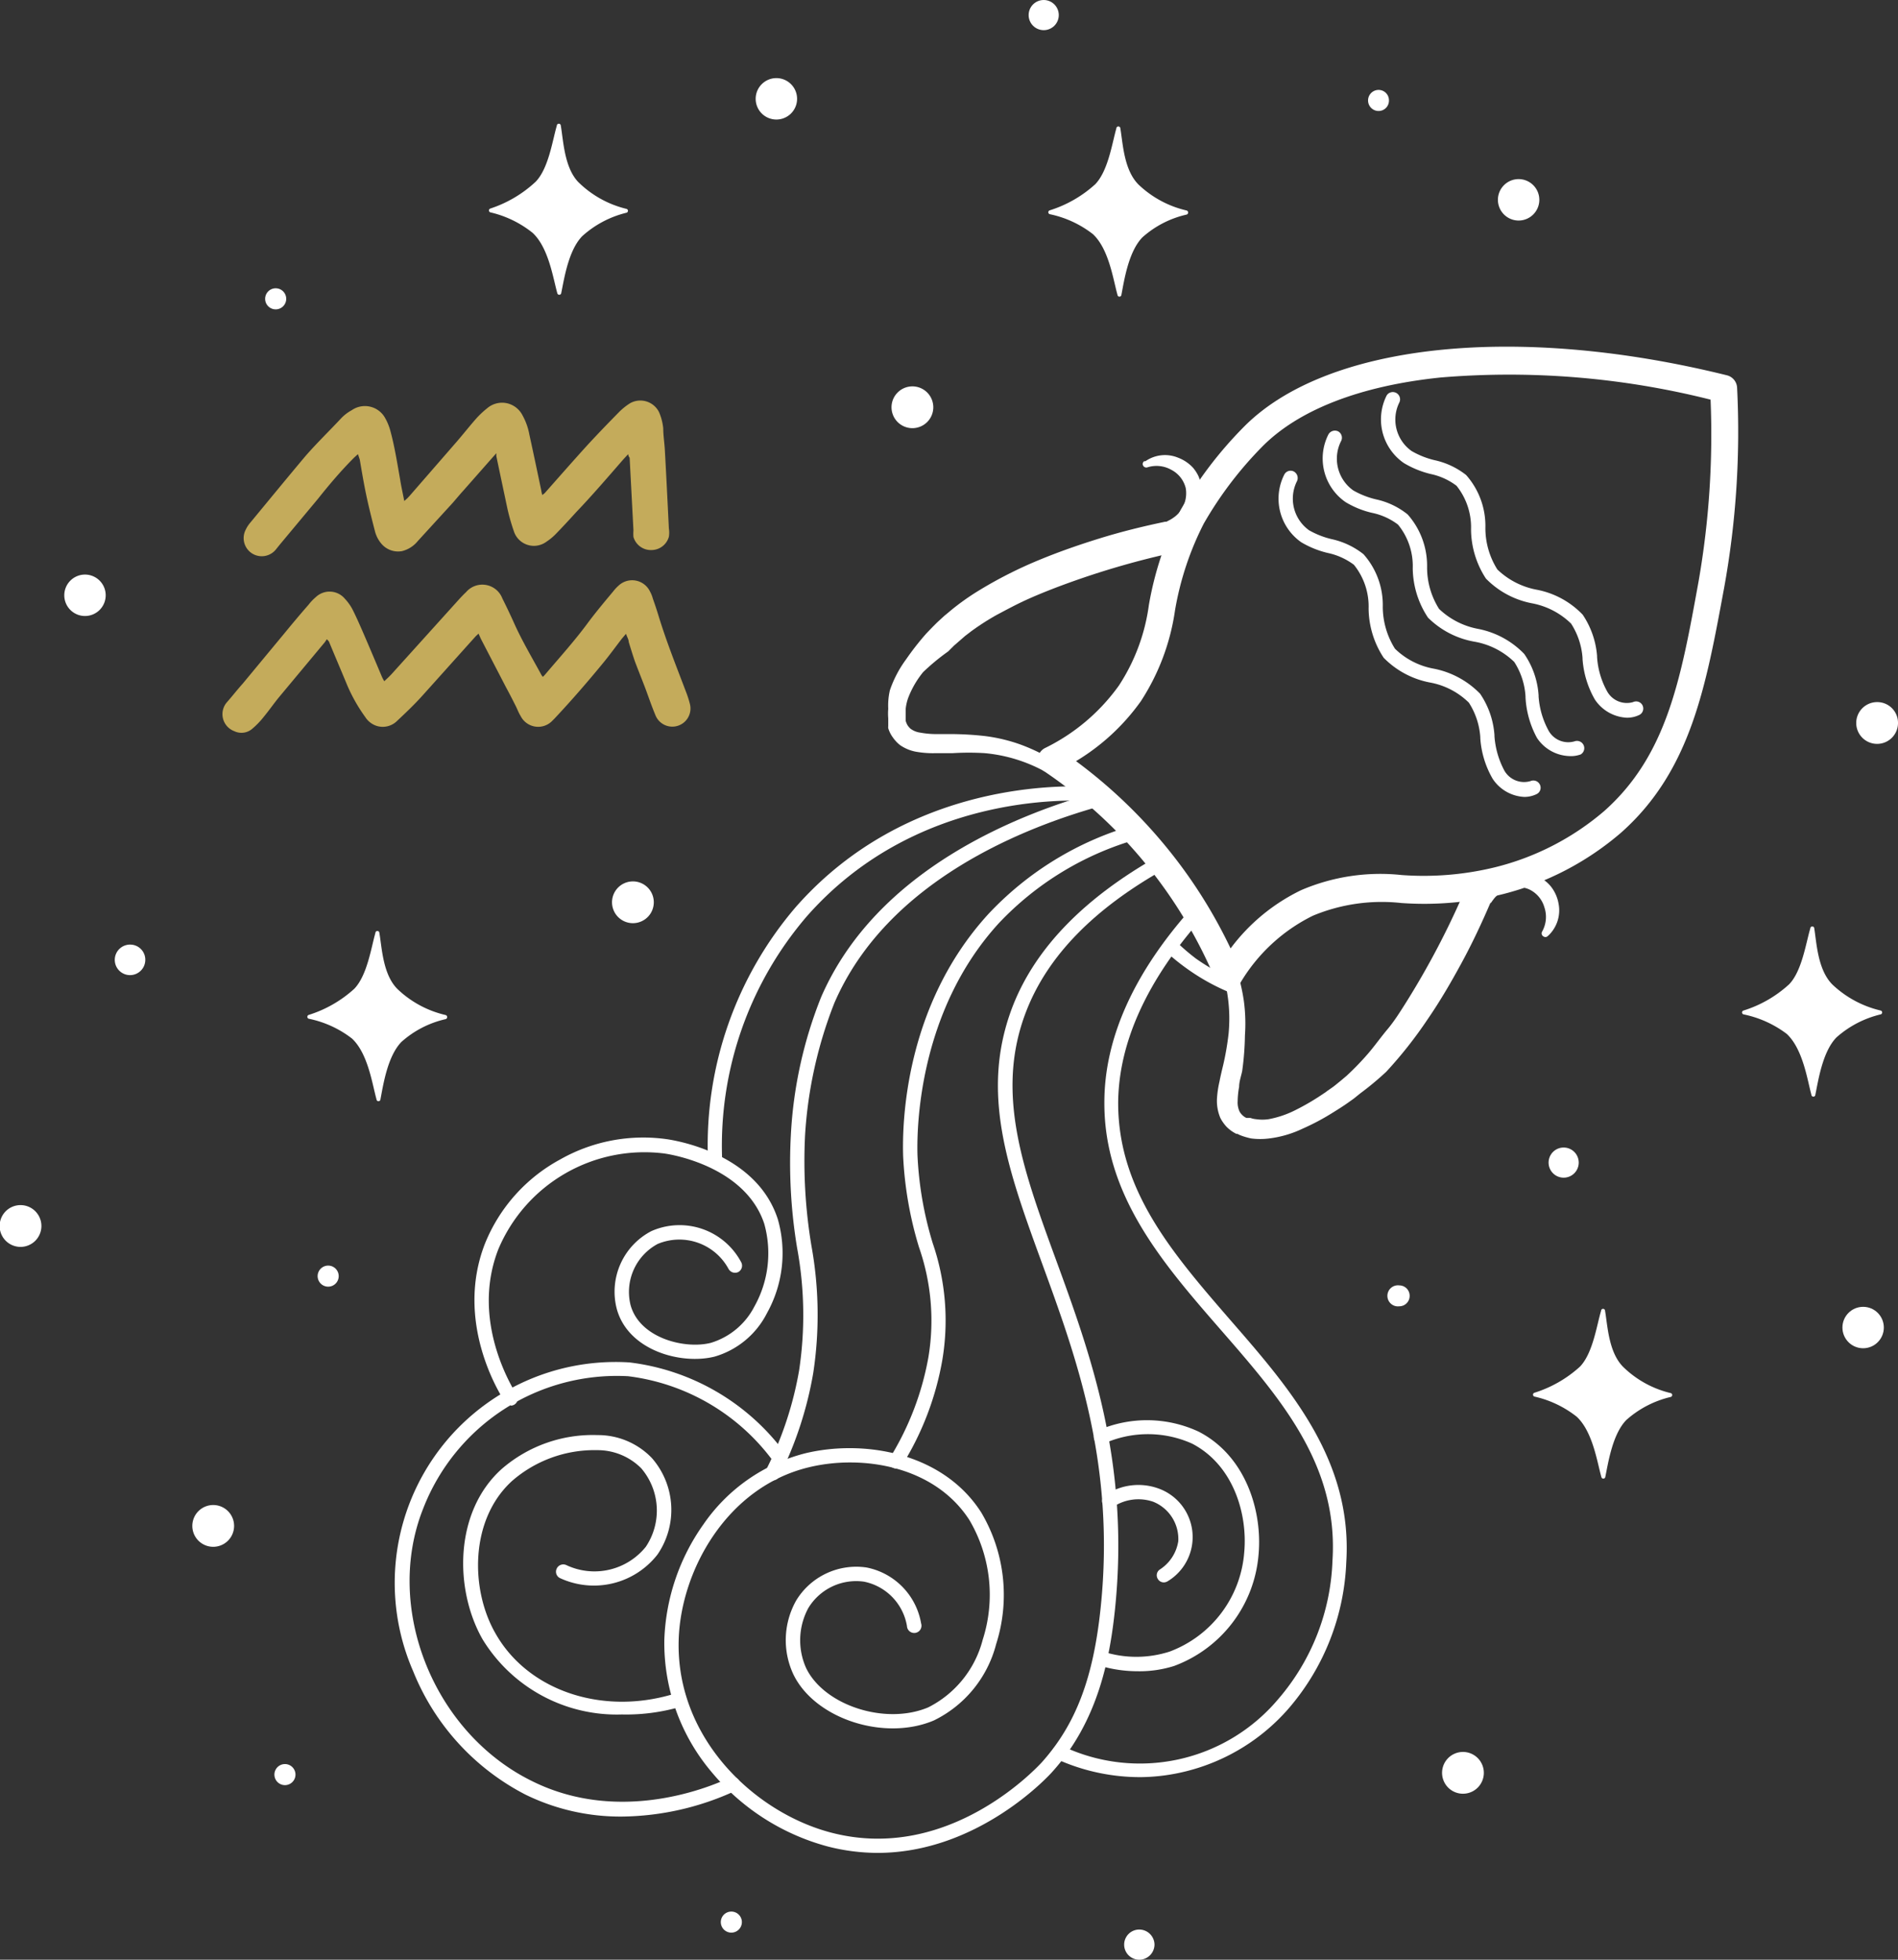 <svg xmlns="http://www.w3.org/2000/svg" viewBox="0 0 104.51 107.88"><rect x="0" y="0" width="104.51" height="107.88" fill="#333333" stroke="none"/><defs><style>.cls-1{fill:#fff;}.cls-2{fill:#c4ab5b;}</style></defs><g id="Layer_2" data-name="Layer 2"><g id="Text"><path class="cls-1" d="M67.62,54.08h0a.37.37,0,0,1-.33-.24,26.34,26.34,0,0,0-9.6-11.68.42.42,0,0,1-.18-.35.39.39,0,0,1,.22-.33,11.25,11.25,0,0,0,4.19-3.54,11,11,0,0,0,1.7-4.57,17.76,17.76,0,0,1,1.69-5.12,21.22,21.22,0,0,1,3.4-4.47C73.11,19.23,83.44,18.13,95,21a.39.39,0,0,1,.3.36,48.1,48.1,0,0,1-.7,10.89c-1,5.34-1.8,10-5.56,13.29a15.64,15.64,0,0,1-6.42,3.34,18.05,18.05,0,0,1-5.46.47,10,10,0,0,0-5,.72A9.92,9.92,0,0,0,68,53.9.4.4,0,0,1,67.62,54.08Zm-9-12.21a27.08,27.08,0,0,1,9.06,11,10.52,10.52,0,0,1,4.11-3.53,10.79,10.79,0,0,1,5.37-.79,16.64,16.64,0,0,0,5.24-.45,14.7,14.7,0,0,0,6.09-3.16c3.56-3.15,4.33-7.43,5.32-12.84a47.45,47.45,0,0,0,.69-10.41,45.83,45.83,0,0,0-15.22-1.3c-4.52.47-8,1.83-10.05,3.94A20.93,20.93,0,0,0,66,28.62a17,17,0,0,0-1.62,4.91,10.89,10.89,0,0,1-5.73,8.34Z"/><path class="cls-1" d="M67.62,54.42h-.06a.75.75,0,0,1-.62-.45,26,26,0,0,0-9.47-11.53.72.72,0,0,1-.32-.65.71.71,0,0,1,.39-.61,10.87,10.87,0,0,0,4.07-3.44,10.69,10.69,0,0,0,1.65-4.43A18.23,18.23,0,0,1,65,28.09a22,22,0,0,1,3.45-4.55c4.52-4.63,15-5.76,26.64-2.88a.74.74,0,0,1,.56.68,48.14,48.14,0,0,1-.71,11c-1,5.4-1.82,10.07-5.67,13.49a16,16,0,0,1-6.55,3.4,17.84,17.84,0,0,1-5.56.48,9.86,9.86,0,0,0-4.87.7,9.55,9.55,0,0,0-4,3.71A.75.75,0,0,1,67.62,54.42ZM82.88,19.75c-6.2,0-11.23,1.46-14,4.26a21.07,21.07,0,0,0-3.34,4.4,17.77,17.77,0,0,0-1.66,5,11.5,11.5,0,0,1-1.75,4.69,11.59,11.59,0,0,1-4.32,3.65.05.05,0,0,0,0,0,.09.09,0,0,0,0,.05,26.25,26.25,0,0,1,5.46,4.9,26.56,26.56,0,0,1,4.26,6.93s0,0,0,0h0l0,0a10.22,10.22,0,0,1,4.32-4A10.34,10.34,0,0,1,77.16,49a17.43,17.43,0,0,0,5.37-.46,15.28,15.28,0,0,0,6.27-3.26c3.68-3.26,4.5-7.82,5.46-13.1A47.39,47.39,0,0,0,95,21.37a0,0,0,0,0,0-.05A50.35,50.35,0,0,0,82.88,19.75ZM67.63,53.55,67.38,53a27.1,27.1,0,0,0-4-6.31,26.77,26.77,0,0,0-5-4.55L58,41.84l.46-.26a11.41,11.41,0,0,0,3.8-3.39A11.45,11.45,0,0,0,64,33.47a17.14,17.14,0,0,1,1.65-5A21.11,21.11,0,0,1,69,24.09c2.1-2.16,5.65-3.56,10.26-4a46.25,46.25,0,0,1,15.33,1.31l.25.06v.25a47.52,47.52,0,0,1-.7,10.49c-1,5.48-1.78,9.8-5.42,13a15.31,15.31,0,0,1-6.23,3.23,17.35,17.35,0,0,1-5.34.46,10.47,10.47,0,0,0-5.22.76,10.06,10.06,0,0,0-4,3.42ZM59.25,41.9a27.63,27.63,0,0,1,4.67,4.37,27.32,27.32,0,0,1,3.84,5.94A10.56,10.56,0,0,1,71.65,49a11.05,11.05,0,0,1,5.53-.83,16.57,16.57,0,0,0,5.15-.43,14.64,14.64,0,0,0,6-3.09c3.47-3.08,4.23-7.3,5.2-12.65A47,47,0,0,0,94.19,22a45.41,45.41,0,0,0-14.86-1.22c-4.45.46-7.85,1.79-9.85,3.83a20.63,20.63,0,0,0-3.2,4.22A16.62,16.62,0,0,0,64.7,33.6a12.38,12.38,0,0,1-1.88,5A11.89,11.89,0,0,1,59.25,41.9Z"/><path class="cls-1" d="M57.51,42.46a8.48,8.48,0,0,0-3.29-1,14.5,14.5,0,0,0-1.75,0l-.92,0a5.27,5.27,0,0,1-1-.06,2.26,2.26,0,0,1-1-.39,2,2,0,0,1-.39-.42,1.68,1.68,0,0,1-.25-.5.56.56,0,0,1,0-.12l0-.05V39.8l0-.13,0-.13a3,3,0,0,1,0-.52A3.69,3.69,0,0,1,49,38a6.25,6.25,0,0,1,.89-1.7A15.08,15.08,0,0,1,51,34.88c.21-.22.43-.45.65-.66L52,33.9l.36-.3a13.49,13.49,0,0,1,1.52-1.08,23.52,23.52,0,0,1,3.28-1.67c1.13-.47,2.28-.87,3.45-1.23s2.35-.65,3.55-.9l-.07,0,.14,0,.13-.07a1.65,1.65,0,0,0,.25-.15,1.53,1.53,0,0,0,.42-.42,1.65,1.65,0,0,0,.26-1.21,1.55,1.55,0,0,0-.78-1,1.66,1.66,0,0,0-1.34-.14.2.2,0,0,1-.24-.13.19.19,0,0,1,.07-.21l.07,0a1.89,1.89,0,0,1,1.81-.19,2.13,2.13,0,0,1,.83.57,2.2,2.2,0,0,1,.28.44,2.11,2.11,0,0,1,.14.49,2.73,2.73,0,0,1,0,1,5.77,5.77,0,0,1-.26.9.56.56,0,0,0,0,.12.36.36,0,0,0,0,.11l0,.13,0,.12,0,.13,0,.13a1.59,1.59,0,0,1-.12.27,1.57,1.57,0,0,1-.34.47l-.12.1a.5.5,0,0,1-.12.08,2.1,2.1,0,0,1-.26.13l-.09,0h-.06a45.6,45.6,0,0,0-6.73,2c-.54.21-1.08.43-1.6.67s-1,.5-1.53.78a13.74,13.74,0,0,0-1.42.91l-.34.26-.31.27-.31.27-.08.08-.07.07-.16.16A12.1,12.1,0,0,0,50.83,37a5.16,5.16,0,0,0-.8,1.36,2.5,2.5,0,0,0-.16.67c0,.11,0,.22,0,.32v.24l0,.09a1.08,1.08,0,0,0,.1.24,1,1,0,0,0,.16.19,1.13,1.13,0,0,0,.54.22,4.81,4.81,0,0,0,.8.08h.89a17.22,17.22,0,0,1,1.88.11,9.19,9.19,0,0,1,1.85.43,10.22,10.22,0,0,1,1.71.79h0a.4.4,0,0,1-.39.69Z"/><path class="cls-1" d="M67.29,53.48a8.63,8.63,0,0,1,.36,3.42,15.08,15.08,0,0,1-.3,1.74c-.07.29-.14.58-.2.89a5.72,5.72,0,0,0-.14.95,2.41,2.41,0,0,0,.19,1.07,2.21,2.21,0,0,0,.33.47,2,2,0,0,0,.44.34l.11.06,0,0,.06,0,.12.06.13.05a4.1,4.1,0,0,0,.5.14,3.88,3.88,0,0,0,1,0,5.94,5.94,0,0,0,1.84-.54,12.79,12.79,0,0,0,1.64-.87c.26-.16.53-.33.79-.51l.38-.27.36-.29A16.46,16.46,0,0,0,76.33,59a23.35,23.35,0,0,0,2.28-2.89c.69-1,1.31-2.07,1.89-3.14s1.1-2.18,1.58-3.3l0,.06.08-.12.09-.12a1.31,1.31,0,0,1,.2-.21,1.56,1.56,0,0,1,.5-.33,1.63,1.63,0,0,1,1.23,0,1.57,1.57,0,0,1,.86,1,1.65,1.65,0,0,1-.13,1.34.19.19,0,0,0,.08.26.18.18,0,0,0,.21,0l.07-.06a1.91,1.91,0,0,0,.55-1.74,2.11,2.11,0,0,0-.4-.92,1.8,1.8,0,0,0-.37-.36,2.05,2.05,0,0,0-.46-.25,2.74,2.74,0,0,0-1-.16,5.86,5.86,0,0,0-.94.08l-.12,0h-.25l-.13,0-.14,0-.13,0a1.5,1.5,0,0,0-.29.06,1.52,1.52,0,0,0-.53.25.47.47,0,0,0-.12.09l-.1.1a1.3,1.3,0,0,0-.18.23l0,.08,0,.06a45.27,45.27,0,0,1-3.26,6.21c-.31.49-.63,1-1,1.44s-.7.91-1.07,1.34a15.13,15.13,0,0,1-1.18,1.22l-.32.27-.32.26c-.11.09-.22.16-.33.24l-.09.06-.09.07-.18.12a13.06,13.06,0,0,1-1.47.86,5.49,5.49,0,0,1-1.49.51,2.37,2.37,0,0,1-.7,0,1.16,1.16,0,0,1-.31-.07l-.07,0-.07,0,0,0,0,0-.08,0a.77.77,0,0,1-.22-.15.9.9,0,0,1-.15-.19,1.17,1.17,0,0,1-.11-.58,4.6,4.6,0,0,1,.08-.79c0-.29.11-.58.17-.88A15.71,15.71,0,0,0,68.55,57a9.29,9.29,0,0,0-.06-1.9,10.49,10.49,0,0,0-.44-1.84h0a.4.4,0,0,0-.76.24Z"/><path class="cls-1" d="M83.94,43.87a2.21,2.21,0,0,1-1.75-1,5.13,5.13,0,0,1-.68-2.23v-.06a4,4,0,0,0-.63-1.9,4.1,4.1,0,0,0-2.15-1.11,4.83,4.83,0,0,1-2.54-1.36,5,5,0,0,1-.83-2.72,3.65,3.65,0,0,0-.81-2.4,3.67,3.67,0,0,0-1.44-.65,5.21,5.21,0,0,1-1.46-.59,2.93,2.93,0,0,1-.93-3.73.39.39,0,0,1,.53-.16.41.41,0,0,1,.16.54,2.14,2.14,0,0,0,.67,2.69,4.66,4.66,0,0,0,1.25.49,4.28,4.28,0,0,1,1.75.83,4.21,4.21,0,0,1,1.06,2.9,4.36,4.36,0,0,0,.67,2.3,4.1,4.1,0,0,0,2.14,1.1,4.85,4.85,0,0,1,2.55,1.38,4.62,4.62,0,0,1,.79,2.28v.06a4.72,4.72,0,0,0,.55,1.9,1.25,1.25,0,0,0,1.43.57.4.4,0,0,1,.52.19.39.39,0,0,1-.19.53A1.54,1.54,0,0,1,83.94,43.87Z"/><path class="cls-1" d="M86.38,41.62a2.23,2.23,0,0,1-1.75-1A5.26,5.26,0,0,1,84,38.4v-.06a3.93,3.93,0,0,0-.62-1.9,4.17,4.17,0,0,0-2.16-1.11A4.8,4.8,0,0,1,78.63,34a5,5,0,0,1-.84-2.72,3.6,3.6,0,0,0-.81-2.4,3.53,3.53,0,0,0-1.44-.65,5,5,0,0,1-1.45-.59,2.92,2.92,0,0,1-.94-3.73.41.41,0,0,1,.54-.16.4.4,0,0,1,.15.54A2.14,2.14,0,0,0,74.52,27a4.66,4.66,0,0,0,1.25.49,4.18,4.18,0,0,1,1.74.83,4.26,4.26,0,0,1,1.07,2.9,4.27,4.27,0,0,0,.66,2.3,4.24,4.24,0,0,0,2.15,1.1A4.78,4.78,0,0,1,83.93,36a4.53,4.53,0,0,1,.79,2.28v.06a4.58,4.58,0,0,0,.56,1.9,1.24,1.24,0,0,0,1.42.57.4.4,0,0,1,.34.72A1.58,1.58,0,0,1,86.38,41.62Z"/><path class="cls-1" d="M89.58,39.51a2.24,2.24,0,0,1-1.76-1,5.18,5.18,0,0,1-.68-2.23v-.05a4,4,0,0,0-.63-1.9,4.18,4.18,0,0,0-2.16-1.12,4.8,4.8,0,0,1-2.53-1.36A5,5,0,0,1,81,29.14a3.65,3.65,0,0,0-.8-2.4,3.59,3.59,0,0,0-1.44-.65,5.29,5.29,0,0,1-1.46-.6,2.92,2.92,0,0,1-.94-3.73.4.4,0,0,1,.7.38,2.12,2.12,0,0,0,.67,2.69,4.67,4.67,0,0,0,1.25.5,4.26,4.26,0,0,1,1.75.82,4.22,4.22,0,0,1,1.06,2.9,4.27,4.27,0,0,0,.66,2.3,4.25,4.25,0,0,0,2.15,1.11,4.72,4.72,0,0,1,2.55,1.38,4.73,4.73,0,0,1,.79,2.27v.06a4.49,4.49,0,0,0,.56,1.9,1.24,1.24,0,0,0,1.42.58.39.39,0,1,1,.34.71A1.55,1.55,0,0,1,89.58,39.51Z"/><path class="cls-1" d="M48.32,102a11.11,11.11,0,0,1-2.73-.35,12.53,12.53,0,0,1-6.39-4.08,11,11,0,0,1-2.62-7.3,11.66,11.66,0,0,1,2.15-6.35A9.71,9.71,0,0,1,44.35,80c3.17-.76,7.55-.07,9.68,3.26a8.9,8.9,0,0,1,.82,7.25,6.47,6.47,0,0,1-3.43,4.2c-2.74,1.16-6.57-.1-7.74-2.55a4.44,4.44,0,0,1,.17-4.07,3.87,3.87,0,0,1,3.87-1.8,3.79,3.79,0,0,1,3,3.08.4.4,0,1,1-.78.14,3,3,0,0,0-2.36-2.44,3.08,3.08,0,0,0-3.07,1.45,3.73,3.73,0,0,0-.12,3.31c1,2.06,4.37,3.15,6.72,2.16a5.79,5.79,0,0,0,3-3.72,8.1,8.1,0,0,0-.73-6.59c-1.93-3-5.93-3.61-8.83-2.91C40,81.86,37.47,86.5,37.37,90.3c-.15,5.43,4.23,9.51,8.42,10.59,6.49,1.68,11.36-3.65,11.57-3.87,1.88-2.1,2.85-4.65,3.25-8.56.81-7.87-1.34-13.73-3.23-18.91s-3.44-9.42-1.62-14.15c1.27-3.26,4-6,8-8.26a.39.39,0,0,1,.53.16.38.38,0,0,1-.15.53C60.27,50,57.69,52.6,56.5,55.69c-1.72,4.45-.17,8.69,1.62,13.59,1.92,5.25,4.1,11.21,3.28,19.26-.28,2.71-.92,6.19-3.46,9C57.76,97.75,53.86,102,48.32,102Z"/><path class="cls-1" d="M62.82,97.83a11.15,11.15,0,0,1-4.65-1,.38.38,0,0,1-.19-.52.39.39,0,0,1,.52-.19,9.95,9.95,0,0,0,11.87-2.57,12.31,12.31,0,0,0,3-7.63c.34-5.27-2.84-8.92-6.2-12.77-3.14-3.61-6.38-7.34-6.36-12.46,0-3.54,1.63-7.14,4.8-10.69a.41.41,0,0,1,.56,0,.4.4,0,0,1,0,.56c-3,3.4-4.58,6.82-4.6,10.16,0,4.82,3,8.28,6.17,11.94,3.32,3.81,6.74,7.75,6.39,13.34A13.11,13.11,0,0,1,71,94a11,11,0,0,1-5.7,3.51A10.76,10.76,0,0,1,62.82,97.83Z"/><path class="cls-1" d="M67.78,54.6l-.15,0a11.8,11.8,0,0,1-2.25-1.26,12,12,0,0,1-1.23-1,.4.4,0,0,1,.54-.58,11.6,11.6,0,0,0,1.15,1,11.05,11.05,0,0,0,2.1,1.17.4.4,0,0,1-.16.76Z"/><path class="cls-1" d="M62.62,92a7.27,7.27,0,0,1-2.11-.32.4.4,0,0,1-.26-.5.39.39,0,0,1,.49-.26,6,6,0,0,0,3.66,0,6.35,6.35,0,0,0,4.11-5.45c.2-2.15-.61-4.83-2.87-6a5.93,5.93,0,0,0-4.86,0,.4.4,0,0,1-.52-.21.4.4,0,0,1,.21-.52,6.74,6.74,0,0,1,5.53.07c2.59,1.33,3.52,4.36,3.3,6.77a7.16,7.16,0,0,1-4.65,6.13A6.32,6.32,0,0,1,62.62,92Z"/><path class="cls-1" d="M64.09,87.11a.38.38,0,0,1-.33-.18.38.38,0,0,1,.12-.54,2.27,2.27,0,0,0,1-1.55,2.21,2.21,0,0,0-1.38-2.17,2.51,2.51,0,0,0-2.2.28.39.39,0,1,1-.45-.64,3.26,3.26,0,0,1,2.94-.37,2.84,2.84,0,0,1,.5,5.11A.42.42,0,0,1,64.09,87.11Z"/><path class="cls-1" d="M49.34,80.84a.36.36,0,0,1-.2-.06.38.38,0,0,1-.13-.54,15.84,15.84,0,0,0,2.11-5.52,12.27,12.27,0,0,0-.52-6.07,20.47,20.47,0,0,1-.87-5c-.06-1.85.09-8.3,4.69-13.33a17.59,17.59,0,0,1,8-4.89.4.4,0,0,1,.49.27.4.4,0,0,1-.27.49A16.79,16.79,0,0,0,55,50.82c-4.51,4.93-4.52,11.51-4.48,12.78a19.49,19.49,0,0,0,.84,4.84,13.11,13.11,0,0,1,.53,6.41,16.22,16.22,0,0,1-2.21,5.8A.39.39,0,0,1,49.34,80.84Z"/><path class="cls-1" d="M42.53,81.49a.39.39,0,0,1-.35-.57A19.39,19.39,0,0,0,44,75.45a20.39,20.39,0,0,0-.11-6.76,28.58,28.58,0,0,1-.34-6.26,23.72,23.72,0,0,1,1.66-7.53c3.06-7.06,10.93-10.13,15.34-11.33a.4.4,0,0,1,.49.28.39.39,0,0,1-.28.48c-4.28,1.17-11.9,4.13-14.82,10.89a23.72,23.72,0,0,0-1.61,7.26,28.38,28.38,0,0,0,.35,6.1,21.3,21.3,0,0,1,.1,7,20.39,20.39,0,0,1-1.87,5.7A.4.4,0,0,1,42.53,81.49Z"/><path class="cls-1" d="M39.37,64.14a.39.39,0,0,1-.39-.38,20.15,20.15,0,0,1,4.84-13.83c6.16-7,14.88-6.73,16.57-6.6a.39.39,0,0,1,.36.42.39.39,0,0,1-.42.36c-1.62-.12-10-.38-15.91,6.34a19.38,19.38,0,0,0-4.66,13.28.39.39,0,0,1-.38.41Z"/><path class="cls-1" d="M34.24,100a11.87,11.87,0,0,1-5.31-1.21A13.16,13.16,0,0,1,22.75,92,12.16,12.16,0,0,1,34.66,75a12.5,12.5,0,0,1,8.57,5,.4.4,0,0,1-.09.55.39.39,0,0,1-.55-.09,11.69,11.69,0,0,0-8-4.7A11.44,11.44,0,0,0,23.3,83.05c-2.17,5.45.56,12.33,6,15,4.89,2.43,9.92.27,10.88-.19a.4.4,0,0,1,.53.19.39.39,0,0,1-.19.52A15.23,15.23,0,0,1,34.24,100Z"/><path class="cls-1" d="M34.24,94.38a8.66,8.66,0,0,1-7.67-4.14c-1.55-2.72-1.58-7,1.05-9.37A7.65,7.65,0,0,1,32.9,79a4.11,4.11,0,0,1,3,1.27,4.34,4.34,0,0,1,.3,5.31,4.44,4.44,0,0,1-5.35,1.3.39.39,0,0,1-.2-.52.4.4,0,0,1,.52-.21,3.63,3.63,0,0,0,4.39-1,3.58,3.58,0,0,0-.25-4.32,3.39,3.39,0,0,0-2.41-1,6.91,6.91,0,0,0-4.71,1.7c-2.34,2.14-2.29,6-.9,8.4,1.81,3.19,6,4.56,10,3.26a.38.38,0,0,1,.49.25.39.39,0,0,1-.25.5A10.76,10.76,0,0,1,34.24,94.38Z"/><path class="cls-1" d="M28.12,77.33a.38.38,0,0,1-.33-.18c-.29-.43-2.76-4.38-1.09-8.68a9.16,9.16,0,0,1,4.14-4.64,9.28,9.28,0,0,1,5.87-1.12c.83.12,5,.92,6.12,4.41a6.78,6.78,0,0,1-.6,5.17,4.7,4.7,0,0,1-2.88,2.39c-1.83.46-4.76-.32-5.39-2.63a3.76,3.76,0,0,1,1.91-4.28,3.84,3.84,0,0,1,4.94,1.71.4.4,0,0,1-.15.54.41.41,0,0,1-.54-.16,3.08,3.08,0,0,0-3.91-1.38,3,3,0,0,0-1.49,3.36c.5,1.83,3,2.45,4.43,2.08a4,4,0,0,0,2.39-2,6,6,0,0,0,.54-4.56c-1-3-4.74-3.75-5.49-3.86a8.73,8.73,0,0,0-9.15,5.27c-1.53,3.92.74,7.56,1,8a.39.39,0,0,1-.33.61Z"/><path class="cls-2" d="M34.59,25l-.26.28c-.87,1-1.73,2-2.6,2.91-.38.42-.76.83-1.15,1.23a3.06,3.06,0,0,1-.49.4,1.16,1.16,0,0,1-1.8-.59A11.47,11.47,0,0,1,27.94,28c-.21-1-.41-1.93-.61-2.89,0,0,0-.09,0-.16l-.17.19L25.52,27c-.2.22-.39.45-.59.68L23,29.79a1.61,1.61,0,0,1-.87.55A1.2,1.2,0,0,1,21,29.93a1.71,1.71,0,0,1-.36-.71c-.17-.66-.34-1.33-.48-2s-.24-1.28-.35-1.92L19.71,25l-.21.19c-.72.72-1.38,1.5-2,2.28L15.39,30l-.2.25a1,1,0,0,1-1.32.21,1,1,0,0,1-.35-1.28,1.77,1.77,0,0,1,.28-.43c1-1.21,2-2.43,3-3.62.64-.74,1.35-1.42,2-2.12a2.37,2.37,0,0,1,.57-.43A1.27,1.27,0,0,1,21.2,23a3,3,0,0,1,.29.7c.24.88.38,1.78.54,2.68.06.39.15.78.23,1.2l.17-.15.13-.14,2.61-3c.36-.42.7-.85,1.07-1.27a5.12,5.12,0,0,1,.59-.55A1.26,1.26,0,0,1,28,22.22a1.28,1.28,0,0,1,.78.66,3.45,3.45,0,0,1,.37,1.05c.22,1,.43,2,.65,3.05a2,2,0,0,0,.06.27l.13-.1c.78-.88,1.55-1.76,2.34-2.63.58-.63,1.18-1.25,1.79-1.87a3.53,3.53,0,0,1,.57-.45,1.15,1.15,0,0,1,1.6.49,3,3,0,0,1,.23.89c0,.4.07.81.09,1.22.08,1.43.15,2.86.22,4.29a1.43,1.43,0,0,1,0,.46,1,1,0,0,1-.95.73,1,1,0,0,1-1-.72,2.23,2.23,0,0,1,0-.36l-.21-4S34.6,25.12,34.59,25Z"/><path class="cls-2" d="M18,35.19c-.05.06-.08.12-.12.17l-2.5,3c-.29.35-.55.73-.84,1.08a4.5,4.5,0,0,1-.64.67.91.91,0,0,1-1,.14,1,1,0,0,1-.39-1.61c.3-.34.57-.69.85-1l2.37-2.86c.41-.5.83-1,1.26-1.49a2.65,2.65,0,0,1,.4-.42,1.1,1.1,0,0,1,1.6.09,2.77,2.77,0,0,1,.4.55c.2.39.38.8.56,1.21.36.83.71,1.66,1.06,2.49a2,2,0,0,0,.15.29c.15-.14.28-.26.4-.39L25.27,33c.12-.13.25-.27.39-.4a1.18,1.18,0,0,1,2,.34c.23.46.45.92.66,1.39.45,1,1,1.91,1.5,2.84l.07.09a1.41,1.41,0,0,0,.17-.18c.8-.94,1.63-1.86,2.36-2.86.43-.57.89-1.12,1.35-1.67a2.27,2.27,0,0,1,.3-.32,1.09,1.09,0,0,1,1.72.33,1.76,1.76,0,0,1,.16.4c.12.33.23.67.33,1,.44,1.43,1,2.82,1.53,4.22a5.58,5.58,0,0,1,.18.58,1,1,0,0,1-1.9.61c-.18-.43-.33-.86-.49-1.3s-.43-1.1-.64-1.66c-.12-.35-.23-.71-.34-1.07,0-.13-.09-.27-.15-.45l-.23.27c-.33.43-.65.87-1,1.3-.87,1.06-1.77,2.1-2.71,3.1l-.12.12a1.08,1.08,0,0,1-1.74-.26c-.12-.19-.19-.4-.29-.59-.17-.34-.34-.67-.52-1l-1.38-2.66-.13-.29-.15.14c-1,1.11-2,2.23-3,3.34-.42.46-.87.89-1.33,1.32a1.12,1.12,0,0,1-1.13.28,1.18,1.18,0,0,1-.63-.49,9.06,9.06,0,0,1-1-1.77c-.33-.8-.67-1.59-1-2.39Z"/><path class="cls-1" d="M84.49,76.88a.11.11,0,0,1,0-.21A6.7,6.7,0,0,0,87,75.23c.71-.74.92-2.27,1.16-3.07a.11.11,0,0,1,.22,0c.14.81.19,2.28,1,3.09A5.6,5.6,0,0,0,92,76.69a.11.11,0,0,1,0,.21,5.59,5.59,0,0,0-2.45,1.27c-.77.79-1,2.38-1.16,3.15a.11.11,0,0,1-.21,0c-.23-.8-.47-2.5-1.36-3.33A5.8,5.8,0,0,0,84.49,76.88Z"/><path class="cls-1" d="M96,55.84a.11.11,0,0,1,0-.21,6.63,6.63,0,0,0,2.52-1.45c.7-.73.92-2.26,1.16-3.07a.11.11,0,0,1,.22,0c.13.81.19,2.28,1,3.09a5.78,5.78,0,0,0,2.66,1.43.11.11,0,0,1,0,.21,5.62,5.62,0,0,0-2.44,1.27c-.77.79-1,2.38-1.16,3.15a.11.11,0,0,1-.22,0c-.22-.8-.46-2.5-1.35-3.34A5.9,5.9,0,0,0,96,55.84Z"/><path class="cls-1" d="M57.8,11.79a.11.11,0,0,1,0-.21,6.7,6.7,0,0,0,2.51-1.44c.71-.74.93-2.27,1.16-3.07a.11.11,0,0,1,.22,0c.14.81.19,2.28,1,3.09a5.69,5.69,0,0,0,2.66,1.43.12.12,0,0,1,0,.22,5.45,5.45,0,0,0-2.45,1.26c-.77.8-1,2.38-1.15,3.15a.11.11,0,0,1-.22,0c-.23-.8-.46-2.5-1.35-3.33A5.77,5.77,0,0,0,57.8,11.79Z"/><path class="cls-1" d="M17,56.08a.11.11,0,0,1,0-.21,6.7,6.7,0,0,0,2.51-1.44c.71-.74.93-2.27,1.16-3.07a.11.11,0,0,1,.22,0c.14.81.19,2.29,1,3.09a5.69,5.69,0,0,0,2.66,1.43.12.12,0,0,1,0,.22,5.45,5.45,0,0,0-2.45,1.26c-.77.8-1,2.38-1.15,3.15a.11.11,0,0,1-.22,0c-.23-.81-.46-2.51-1.35-3.34A5.77,5.77,0,0,0,17,56.08Z"/><path class="cls-1" d="M27,11.69a.11.11,0,0,1,0-.21A6.72,6.72,0,0,0,29.5,10c.71-.74.92-2.27,1.16-3.08a.11.11,0,0,1,.22,0c.14.81.19,2.28.95,3.09A5.67,5.67,0,0,0,34.5,11.5a.11.11,0,0,1,0,.21A5.59,5.59,0,0,0,32.06,13c-.77.79-1,2.38-1.16,3.15a.11.11,0,0,1-.21,0c-.23-.8-.47-2.5-1.36-3.33A5.8,5.8,0,0,0,27,11.69Z"/><path class="cls-1" d="M2.28,67.49a1.15,1.15,0,0,1-1.14,1.15,1.15,1.15,0,1,1,1.14-1.15Z"/><path class="cls-1" d="M36,49.66a1.15,1.15,0,1,1-1.15-1.14A1.15,1.15,0,0,1,36,49.66Z"/><path class="cls-1" d="M81.7,97.7a1.15,1.15,0,0,1-2.29,0,1.15,1.15,0,1,1,2.29,0Z"/><path class="cls-1" d="M104.51,39.79a1.15,1.15,0,1,1-1.14-1.14A1.14,1.14,0,0,1,104.51,39.79Z"/><circle class="cls-1" cx="102.59" cy="73.08" r="1.14"/><path class="cls-1" d="M43.89,5.45A1.14,1.14,0,1,1,42.75,4.3,1.14,1.14,0,0,1,43.89,5.45Z"/><path class="cls-1" d="M51.39,22.41a1.15,1.15,0,1,1-1.15-1.14A1.15,1.15,0,0,1,51.39,22.41Z"/><path class="cls-1" d="M84.76,11a1.14,1.14,0,1,1-1.14-1.14A1.14,1.14,0,0,1,84.76,11Z"/><path class="cls-1" d="M5.82,32.77a1.14,1.14,0,1,1-1.14-1.14A1.14,1.14,0,0,1,5.82,32.77Z"/><path class="cls-1" d="M12.89,84a1.15,1.15,0,1,1-1.15-1.15A1.15,1.15,0,0,1,12.89,84Z"/><path class="cls-1" d="M63.57,107.05a.84.84,0,0,1-.84.83.83.83,0,0,1,0-1.66A.84.84,0,0,1,63.57,107.05Z"/><path class="cls-1" d="M8,52.83A.84.84,0,1,1,7.19,52,.83.83,0,0,1,8,52.83Z"/><circle class="cls-1" cx="57.47" cy="0.83" r="0.83"/><circle class="cls-1" cx="86.1" cy="64" r="0.83"/><path class="cls-1" d="M40.85,105.81a.58.58,0,1,1-.58-.58A.58.58,0,0,1,40.85,105.81Z"/><path class="cls-1" d="M18.65,70.25a.58.58,0,1,1-.57-.58A.58.58,0,0,1,18.65,70.25Z"/><path class="cls-1" d="M77.62,71.34a.57.57,0,0,1-.57.57.58.58,0,1,1,0-1.15A.57.57,0,0,1,77.62,71.34Z"/><path class="cls-1" d="M76.48,5.53a.57.57,0,0,1-.57.58.58.58,0,1,1,0-1.16A.57.57,0,0,1,76.48,5.53Z"/><path class="cls-1" d="M15.76,16.45a.58.58,0,1,1-.58-.58A.58.58,0,0,1,15.76,16.45Z"/><path class="cls-1" d="M16.27,97.69a.58.58,0,1,1-.58-.58A.58.58,0,0,1,16.27,97.69Z"/></g></g></svg>